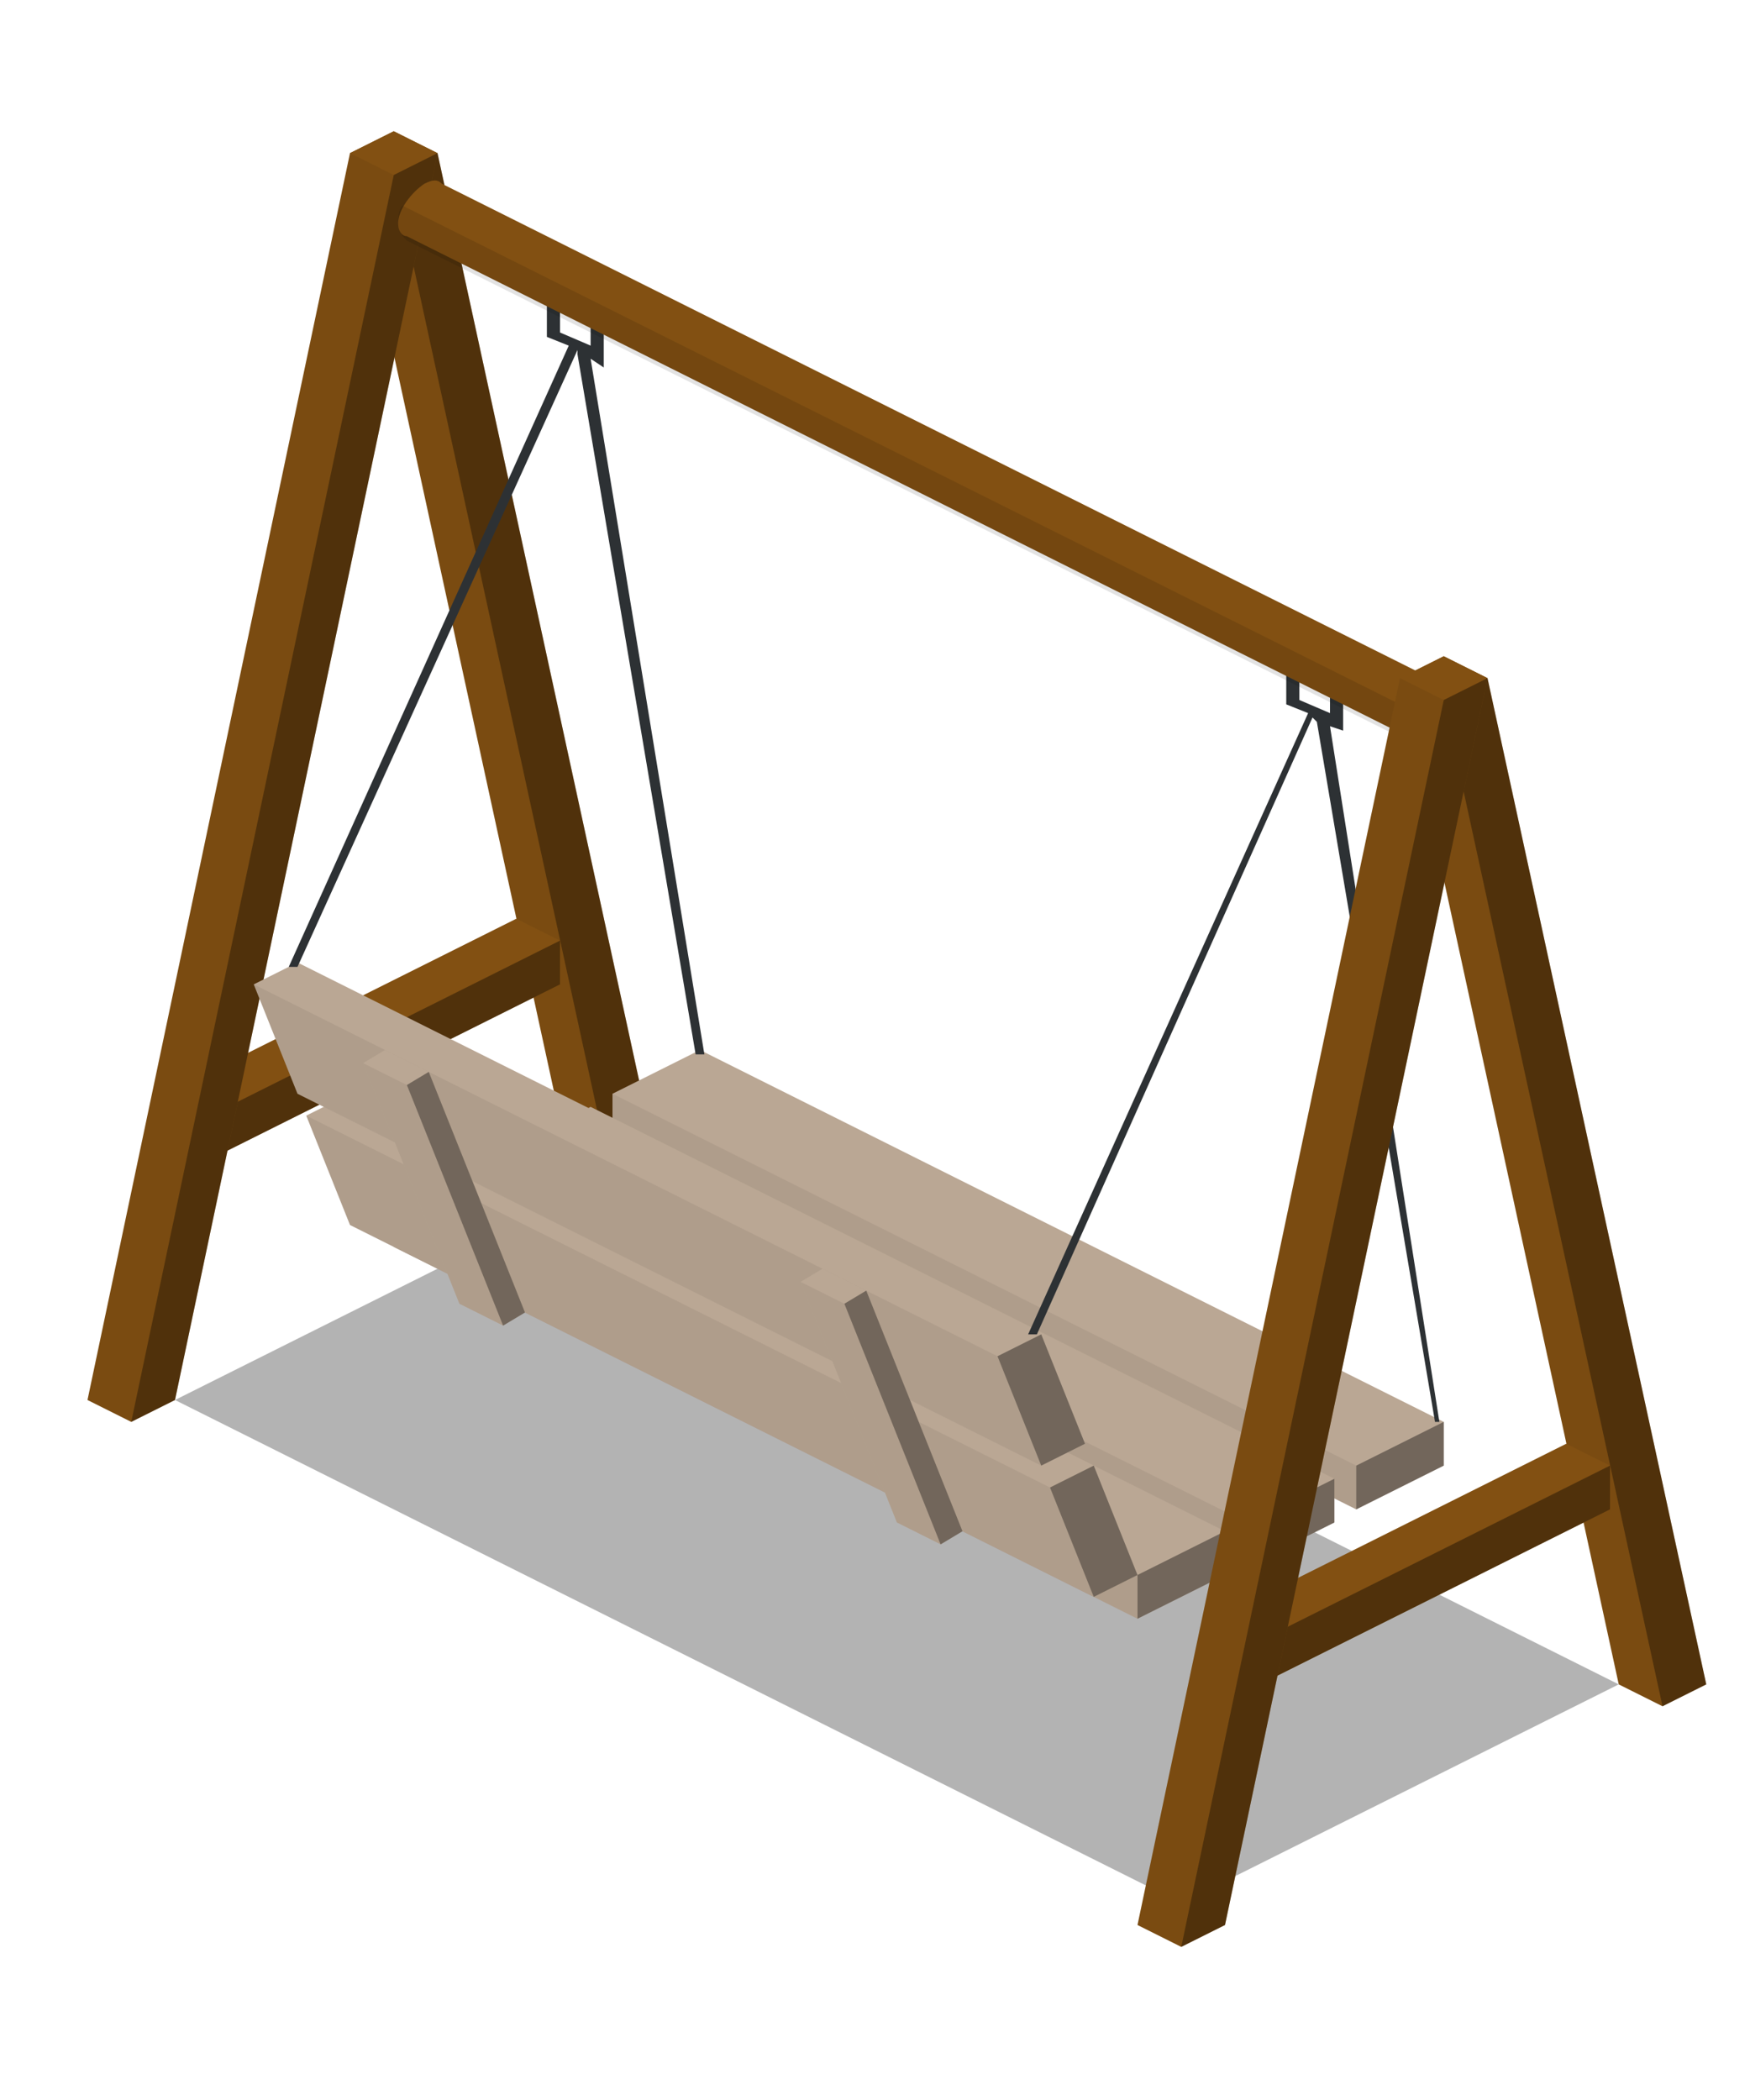 <svg xmlns:xlink="http://www.w3.org/1999/xlink"  enable-background="new 0 0 40 48" height="48" viewBox="0 0 40 48" width="40" xmlns="http://www.w3.org/2000/svg"><path d="m9 3-1 .5 5 23 1 .5 1-.5-5-23z" fill="#825012"/><path d="m15 26.5-1 .5-5-23 1-.5z" opacity=".39"/><path d="m13 26.5 1 .5-5-23-1-.5z" opacity=".06"/><path d="m12.8 21.5-1-.5-8 4v1l1 .5 8-4z" fill="#825012"/><path d="m4.8 25.5v1l8-4v-1z" opacity=".39"/><path d="m4.8 25.5-1-.5v1l1 .5z" opacity=".06"/><path d="m9 3-1 .5-6 28.5 1 .5 1-.5 6-28.5z" fill="#825012"/><path d="m4 32-1 .5 6-28.5 1-.5z" opacity=".39"/><path d="m2 32 1 .5 6-28.5-1-.5z" opacity=".06"/><path d="m37 38.5-10 5-23-11.5 10-5z" opacity=".3"/><path d="m33 32.5-17-8.5-2 1v1l17 8.5 2-1z" fill="#baa794"/><path d="m31 33.5v1l2-1v-1z" opacity=".39"/><path d="m31 33.5-17-8.5v1l17 8.5z" opacity=".06"/><path d="m30.5 33.8-17-8.5-2 1v1l17 8.5 2-1z" fill="#baa794"/><path d="m28.5 34.8v1l2-1v-1z" opacity=".39"/><path d="m28.5 34.8-17-8.5v1l17 8.5z" opacity=".06"/><path d="m28 35-17-8.5-2 1v1l17 8.5 2-1z" fill="#baa794"/><path d="m26 36v1l2-1v-1z" opacity=".39"/><path d="m26 36-17-8.5v1l17 8.5z" opacity=".06"/><path d="m25 33.5-17-8.5-1 .5 1 2.5 17 8.5 1-.5z" fill="#baa794"/><path d="m24 34 1 2.5 1-.5-1-2.5z" opacity=".39"/><path d="m24 34-17-8.5 1 2.5 17 8.5z" opacity=".06"/><path d="m23.8 30.5-17-8.5-1 .5 1 2.5 17 8.5 1-.5z" fill="#baa794"/><path d="m22.8 31 1 2.5 1-.5-1-2.5z" opacity=".39"/><path d="m22.8 31-17-8.5 1 2.5 17 8.5z" opacity=".06"/><path d="m19.8 29.5-1-.5-.5.3 2.2 5.5 1 .5.5-.3z" fill="#baa794"/><path d="m19.3 29.8 2.2 5.5.5-.3-2.2-5.5z" opacity=".39"/><path d="m19.3 29.8-1-.5 2.2 5.5 1 .5z" opacity=".06"/><path d="m9.8 24.5-1-.5-.5.3 2.2 5.5 1 .5.5-.3z" fill="#baa794"/><path d="m9.3 24.8 2.2 5.5.5-.3-2.2-5.5z" opacity=".39"/><path d="m9.3 24.8-1-.5 2.2 5.5 1 .5z" opacity=".06"/><path d="m32.8 32.5h.1l-2.5-15.9.3.1v-1.2h-.3v.8l-.7-.3v-1h-.3v1.1l.5.2-6.4 14.2h.2l6.3-14.1.1.1z" fill="#2d3134"/><path d="m15.9 24.1h.2l-2.6-15.9.3.2v-1.3h-.3v.8l-.7-.3v-1h-.3v1.1l.5.2-6.4 14.2h.2l6.4-14.1v.1z" fill="#2d3134"/><path d="m9.7 4.2c.2-.1.3-.1.4 0l23 11.5c.1.1.2.2.2.3 0 .3-.3.7-.6.9-.2.1-.3.1-.4 0 0 0-23-11.5-23-11.5-.1 0-.2-.1-.2-.3 0-.3.3-.7.6-.9z" fill="#825012"/><path d="m32.3 17s-23-11.5-23-11.5c-.1-.1-.2-.2-.2-.4 0-.1 0-.3.1-.4l23 11.5c-.1.1-.1.3-.1.4.1.2.1.3.2.4z" opacity=".11"/><path d="m32.2 16.6c0 .3.3.5.6.3s.6-.6.6-.9-.3-.5-.6-.3c-.4.2-.6.6-.6.9z" opacity=".29"/><path d="m33 15-1 .5 5 23 1 .5 1-.5-5-23z" fill="#825012"/><path d="m39 38.5-1 .5-5-23 1-.5z" opacity=".39"/><path d="m37 38.5 1 .5-5-23-1-.5z" opacity=".06"/><path d="m36.8 33.5-1-.5-8 4v1l1 .5 8-4z" fill="#825012"/><path d="m28.8 37.5v1l8-4v-1z" opacity=".39"/><path d="m28.8 37.5-1-.5v1l1 .5z" opacity=".06"/><path d="m33 15-1 .5-6 28.5 1 .5 1-.5 6-28.5z" fill="#825012"/><path d="m28 44-1 .5 6-28.5 1-.5z" opacity=".39"/><path d="m26 44 1 .5 6-28.5-1-.5z" opacity=".06"/></svg>